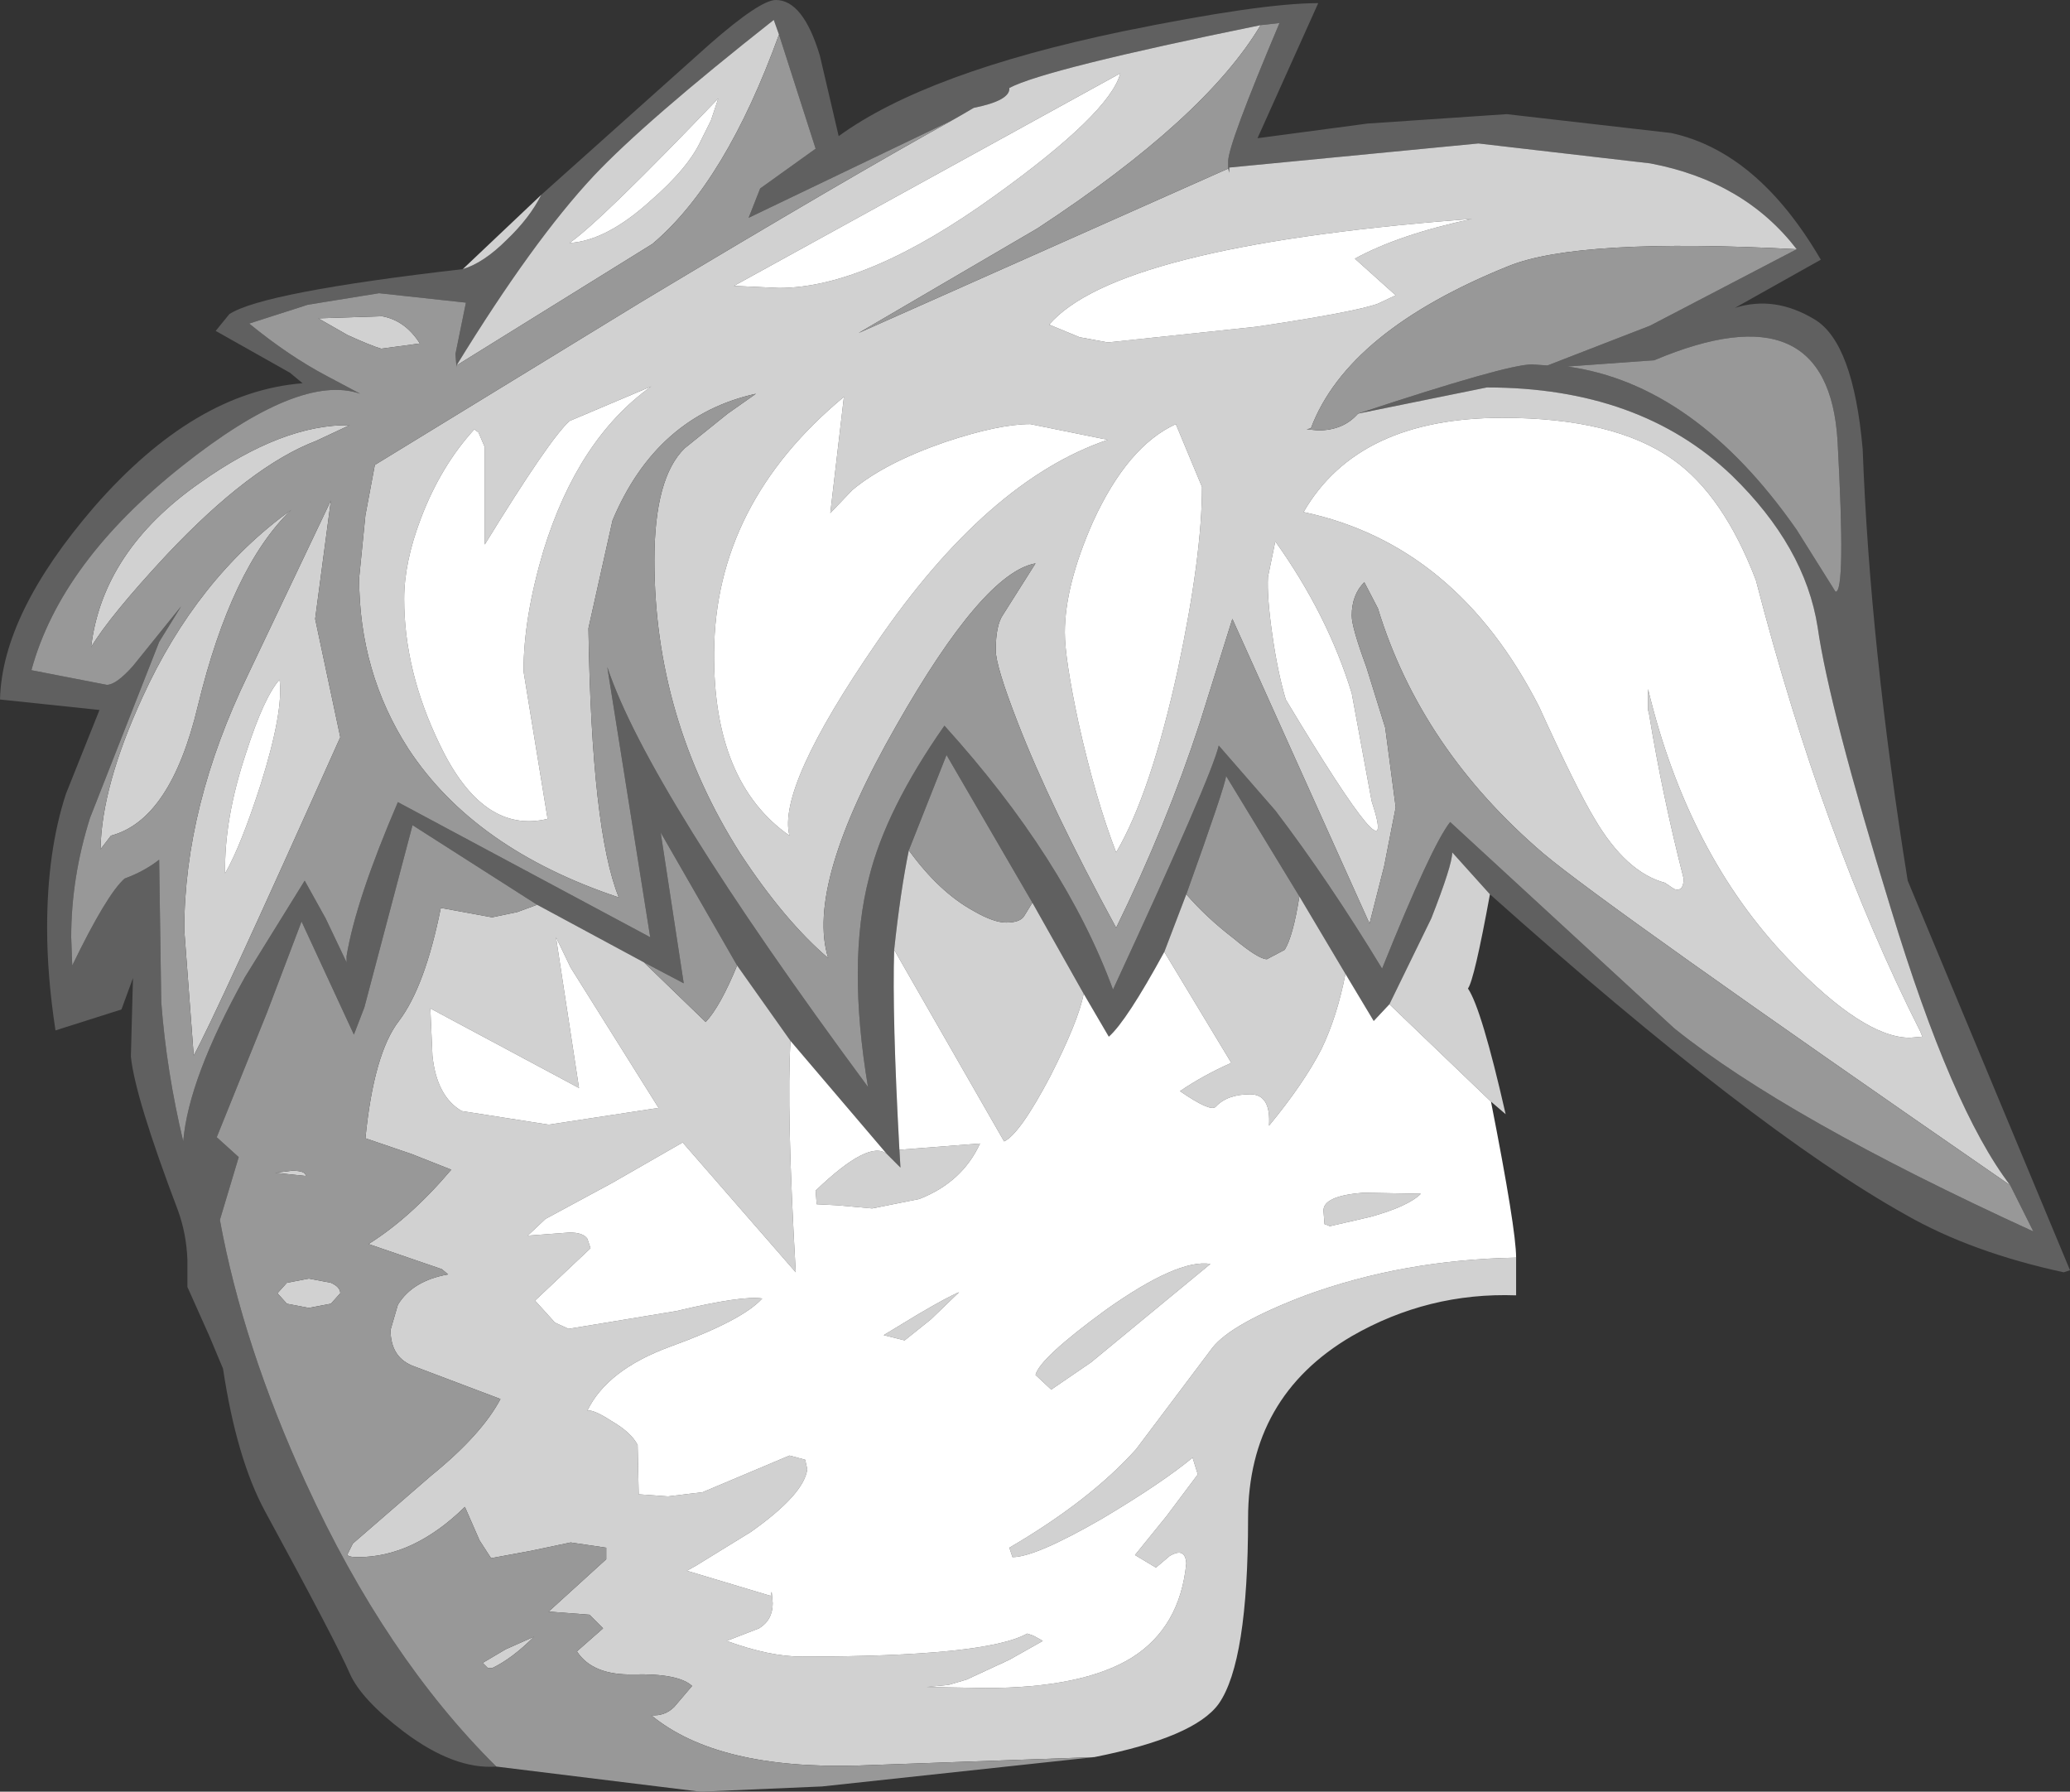 <?xml version="1.0" encoding="UTF-8" standalone="no"?>
<svg xmlns:ffdec="https://www.free-decompiler.com/flash" xmlns:xlink="http://www.w3.org/1999/xlink" ffdec:objectType="shape" height="85.55px" width="98.85px" xmlns="http://www.w3.org/2000/svg">
  <rect width="100%" height="100%" fill="#333333" stroke="none"/>
  <g transform="matrix(1.0, 0.0, 0.0, 1.0, 40.45, 57.1)">
    <path d="M19.75 -55.9 Q9.45 -53.8 7.75 -52.9 7.8 -52.3 6.05 -51.95 L5.45 -51.6 5.1 -51.4 -4.7 -46.7 -4.15 -48.1 -1.5 -50.0 -3.25 -55.45 -3.5 -56.15 Q-9.65 -51.3 -12.1 -48.7 -15.0 -45.6 -18.65 -39.65 L-18.65 -39.55 -18.7 -40.2 -18.2 -42.65 -22.35 -43.1 -25.75 -42.55 -28.55 -41.65 Q-26.65 -40.1 -24.85 -39.15 L-23.25 -38.3 Q-26.15 -39.3 -31.75 -34.85 -37.55 -30.25 -38.95 -25.1 L-35.35 -24.4 Q-34.9 -24.4 -34.1 -25.3 L-31.8 -28.15 -32.85 -26.45 -36.15 -18.05 Q-37.05 -15.2 -37.05 -12.35 L-37.0 -11.0 Q-35.35 -14.4 -34.5 -15.15 -33.55 -15.5 -32.85 -16.05 L-32.75 -9.25 Q-32.5 -5.95 -31.7 -2.6 -31.45 -5.6 -28.75 -10.45 L-25.9 -15.05 -24.9 -13.25 -23.9 -11.15 -23.9 -11.45 Q-23.45 -14.15 -21.45 -18.8 L-9.4 -12.35 -11.45 -25.25 Q-9.5 -19.4 1.0 -5.2 0.0 -11.15 1.05 -15.2 1.85 -18.45 4.65 -22.45 10.4 -16.1 12.7 -9.85 17.4 -20.0 17.75 -21.5 L20.45 -18.4 Q23.0 -15.05 25.55 -10.85 27.9 -16.7 28.8 -17.85 L39.5 -8.0 Q44.85 -3.7 56.65 1.7 L55.55 -0.5 Q52.75 -4.15 49.85 -13.7 46.9 -23.3 46.35 -27.15 45.75 -31.0 42.25 -34.4 37.85 -38.6 30.55 -38.6 L24.4 -37.35 Q31.5 -39.7 32.7 -39.7 L33.45 -39.65 38.35 -41.55 45.35 -45.2 Q42.85 -48.45 38.35 -49.3 L30.15 -50.25 18.25 -49.1 18.25 -48.85 18.2 -49.05 18.2 -49.4 Q18.2 -50.2 20.65 -56.0 L19.75 -55.9 M-14.6 -47.8 L-6.55 -55.0 Q-4.15 -57.1 -3.4 -57.1 -2.1 -57.1 -1.3 -54.45 L-0.4 -50.6 Q3.8 -53.65 13.15 -55.6 19.75 -56.95 22.5 -56.95 L19.6 -50.5 24.85 -51.2 31.5 -51.65 39.35 -50.75 Q43.5 -49.85 46.5 -44.7 L42.4 -42.4 Q44.3 -43.0 46.2 -41.85 48.05 -40.75 48.5 -35.65 48.85 -26.25 50.65 -15.05 L58.4 3.55 58.1 3.65 Q53.7 2.7 50.55 0.9 43.3 -3.15 30.7 -14.4 L28.9 -16.4 Q28.9 -15.8 27.9 -13.25 L25.9 -9.15 25.15 -8.35 23.8 -10.6 21.6 -14.3 18.1 -20.05 Q18.05 -19.55 16.2 -14.4 L15.15 -11.65 Q13.35 -8.35 12.5 -7.6 L11.3 -9.65 8.85 -14.0 4.75 -21.05 2.95 -16.5 Q2.55 -14.55 2.25 -11.75 2.15 -8.6 2.5 -2.2 L2.55 -1.35 1.9 -2.0 -2.7 -7.4 -5.25 -11.0 -8.9 -17.35 -7.8 -10.15 -9.7 -11.15 -14.8 -13.9 -20.75 -17.7 -23.05 -9.0 -23.55 -7.7 -26.05 -13.1 -27.7 -8.75 -30.1 -2.8 -29.05 -1.85 -29.95 1.15 Q-28.85 7.15 -25.85 13.7 -22.05 22.0 -16.75 27.25 -18.75 27.4 -21.15 25.6 -23.2 24.05 -23.75 22.8 -24.4 21.3 -27.8 15.05 -29.15 12.55 -29.8 8.25 L-30.45 6.7 -31.5 4.35 -31.5 3.05 Q-31.55 1.8 -31.95 0.7 -34.0 -4.7 -34.2 -6.65 L-34.1 -10.4 -34.65 -8.9 -37.8 -7.9 Q-38.2 -10.5 -38.2 -12.8 -38.2 -16.45 -37.3 -19.2 L-35.7 -23.2 -40.45 -23.7 Q-40.35 -27.8 -35.95 -32.9 -31.15 -38.4 -26.0 -38.8 L-26.6 -39.3 -30.15 -41.3 -29.5 -42.1 Q-27.9 -43.15 -18.35 -44.25 -17.35 -44.55 -16.25 -45.65 -15.15 -46.7 -14.6 -47.8 M45.35 -31.8 L47.2 -28.85 Q47.7 -28.75 47.3 -36.05 46.85 -43.4 38.55 -39.9 L34.4 -39.6 Q40.5 -38.75 45.35 -31.8" fill="#606060" fill-rule="evenodd" stroke="none"/>
    <path d="M5.1 -51.4 L5.45 -51.6 6.05 -51.95 Q7.8 -52.3 7.75 -52.9 9.45 -53.8 19.75 -55.9 17.1 -51.45 9.1 -46.2 L0.55 -41.2 18.2 -49.05 18.25 -48.85 18.25 -49.1 30.15 -50.25 38.35 -49.3 Q42.85 -48.45 45.35 -45.2 34.95 -45.75 31.6 -44.4 23.9 -41.3 22.15 -36.65 L21.95 -36.6 22.5 -36.55 Q23.7 -36.55 24.4 -37.35 L30.55 -38.6 Q37.85 -38.6 42.25 -34.4 45.75 -31.0 46.35 -27.15 46.9 -23.3 49.85 -13.7 52.75 -4.15 55.55 -0.5 36.15 -13.9 33.25 -16.35 27.4 -21.35 25.35 -28.05 L24.7 -29.3 Q24.1 -28.7 24.1 -27.7 24.1 -27.15 24.8 -25.25 L25.7 -22.35 26.2 -18.55 25.65 -15.75 24.95 -13.0 18.4 -27.55 16.85 -22.6 Q15.25 -17.7 12.85 -12.8 9.7 -18.6 8.15 -22.6 7.1 -25.3 7.1 -26.05 7.1 -27.25 7.45 -27.75 L9.0 -30.2 Q6.5 -29.75 2.35 -22.45 -2.0 -14.85 -0.9 -11.35 -3.0 -13.15 -5.1 -16.35 -9.2 -22.8 -9.2 -30.35 -9.2 -34.3 -7.75 -35.7 L-5.7 -37.35 -4.35 -38.3 Q-9.1 -37.25 -11.2 -32.25 L-12.35 -27.1 Q-12.2 -17.45 -10.9 -14.25 -17.8 -16.55 -20.95 -21.35 -23.3 -25.0 -23.3 -29.5 L-23.0 -32.5 -22.55 -34.9 -9.8 -42.7 Q0.2 -48.7 5.1 -51.4 M-18.65 -39.65 Q-15.0 -45.6 -12.1 -48.7 -9.65 -51.3 -3.5 -56.15 L-3.25 -55.45 Q-5.8 -48.4 -9.3 -45.45 L-18.65 -39.65 M-14.6 -47.8 Q-15.15 -46.7 -16.25 -45.65 -17.35 -44.55 -18.35 -44.25 L-14.6 -47.8 M-14.8 -13.9 L-9.7 -11.15 -6.75 -8.3 Q-6.05 -9.05 -5.25 -11.0 L-2.7 -7.4 Q-2.9 -4.15 -2.45 3.65 L-7.85 -2.55 -11.25 -0.6 -14.4 1.1 -15.25 1.9 -13.25 1.75 Q-12.6 1.75 -12.4 2.05 L-12.25 2.5 -14.9 5.0 -13.95 6.05 -13.3 6.35 -8.15 5.5 Q-5.0 4.75 -4.05 4.9 -5.0 5.95 -8.45 7.2 -11.45 8.3 -12.4 10.25 -12.1 10.2 -11.25 10.75 -10.3 11.3 -10.0 11.9 L-9.95 14.25 -8.55 14.35 -6.9 14.15 -2.75 12.4 -2.0 12.6 -1.9 13.05 Q-2.05 14.25 -4.6 16.05 L-7.2 17.65 -7.65 17.9 -3.65 19.1 -3.6 18.9 -3.55 19.45 Q-3.55 20.25 -4.2 20.65 L-5.75 21.25 Q-3.7 22.0 -2.15 22.0 6.65 22.0 8.6 20.9 L8.9 21.0 9.35 21.25 7.75 22.15 5.7 23.1 4.85 23.35 3.8 23.45 6.6 23.5 Q11.25 23.5 13.6 22.05 15.9 20.6 16.2 17.55 16.15 16.75 15.4 17.2 L14.75 17.75 13.75 17.15 15.25 15.3 16.75 13.3 16.5 12.5 Q15.05 13.7 12.2 15.4 9.0 17.25 7.9 17.25 L7.75 16.8 Q11.6 14.55 13.8 12.1 L17.45 7.25 Q18.35 6.1 21.9 4.75 26.55 3.05 31.95 2.95 L31.95 4.75 Q27.75 4.6 24.1 6.7 19.15 9.6 19.15 15.4 19.15 22.25 17.75 24.25 16.6 25.85 11.8 26.8 L0.55 27.2 Q-6.2 27.4 -9.35 24.8 -8.7 24.85 -8.25 24.4 L-7.4 23.4 Q-8.05 22.8 -10.2 22.85 -12.15 22.9 -12.9 21.75 L-11.65 20.65 -12.3 20.0 -14.25 19.85 -11.5 17.35 -11.5 16.8 -13.2 16.55 -15.1 16.95 -17.0 17.3 -17.55 16.45 -18.25 14.85 Q-20.7 17.25 -23.35 17.25 -23.9 17.25 -23.85 17.1 L-23.6 16.6 -19.85 13.35 Q-17.45 11.4 -16.55 9.7 L-20.65 8.15 Q-21.8 7.75 -21.8 6.4 L-21.45 5.2 Q-20.75 4.05 -19.05 3.75 L-19.35 3.5 -22.85 2.3 Q-20.85 1.05 -18.9 -1.25 L-20.8 -2.0 -23.0 -2.75 Q-22.6 -6.8 -21.4 -8.35 -20.15 -10.0 -19.4 -13.75 L-16.95 -13.3 -15.75 -13.55 -14.8 -13.9 M1.9 -2.0 L2.55 -1.35 2.5 -2.2 6.35 -2.5 Q5.5 -0.65 3.45 0.15 L1.2 0.6 -0.45 0.45 -1.45 0.4 -1.5 -0.25 Q1.05 -2.7 1.9 -2.0 M2.25 -11.75 Q2.55 -14.55 2.95 -16.5 4.4 -14.5 6.05 -13.6 7.0 -13.05 7.6 -13.05 8.25 -13.05 8.45 -13.35 L8.85 -14.0 11.3 -9.65 Q11.05 -8.35 9.7 -5.7 8.25 -2.95 7.5 -2.6 L2.25 -11.75 M15.15 -11.65 L16.2 -14.4 Q17.15 -13.3 18.45 -12.3 19.65 -11.3 20.05 -11.3 L20.9 -11.75 Q21.3 -12.4 21.6 -14.3 L23.8 -10.6 Q23.4 -8.55 22.65 -7.0 21.8 -5.35 20.15 -3.35 20.25 -4.85 19.25 -4.85 18.15 -4.85 17.6 -4.25 17.35 -4.0 15.9 -5.0 17.0 -5.75 18.35 -6.35 L15.15 -11.65 M25.9 -9.15 L27.9 -13.25 Q28.9 -15.8 28.9 -16.4 L30.7 -14.4 Q29.95 -10.3 29.65 -9.9 30.3 -8.95 31.45 -3.9 L30.75 -4.5 25.9 -9.15 M9.65 -41.6 L11.1 -41.0 12.45 -40.75 19.55 -41.5 Q24.25 -42.2 25.35 -42.6 L26.2 -43.0 24.25 -44.75 Q26.35 -45.9 29.85 -46.65 L29.2 -46.6 Q12.85 -45.3 9.65 -41.6 M21.8 -32.65 Q29.1 -31.1 33.05 -23.35 34.8 -19.5 35.7 -18.0 37.2 -15.45 39.05 -14.95 L39.5 -14.65 Q39.95 -14.5 39.95 -15.15 38.95 -19.05 38.3 -23.0 L38.25 -23.2 38.25 -24.2 Q40.15 -16.3 44.95 -11.3 48.55 -7.55 50.75 -7.55 L51.35 -7.6 51.25 -7.85 Q46.6 -17.05 43.4 -29.4 41.85 -33.45 39.45 -35.15 36.65 -37.15 31.3 -37.15 24.4 -37.15 21.8 -32.65 M-2.75 -17.2 Q-3.35 -19.5 1.4 -26.4 6.7 -34.15 12.45 -36.1 L8.75 -36.85 Q7.25 -36.85 4.7 -36.0 1.8 -35.0 0.25 -33.7 L-0.8 -32.6 -0.15 -38.15 Q-6.3 -33.05 -6.35 -25.95 -6.4 -19.75 -2.75 -17.2 M12.85 -16.4 Q14.5 -19.2 15.8 -25.15 16.95 -30.55 16.95 -33.85 L15.7 -36.85 Q13.4 -35.8 11.75 -32.2 10.4 -29.15 10.4 -26.9 10.4 -25.65 11.05 -22.6 11.85 -19.0 12.85 -16.4 M20.1 -29.55 Q20.05 -28.6 20.3 -26.85 20.55 -25.05 20.95 -23.7 26.5 -14.45 25.05 -18.85 L24.1 -24.0 Q22.95 -27.75 20.45 -31.25 L20.1 -29.55 M27.4 -0.1 Q26.8 0.5 25.0 1.0 L23.05 1.45 22.95 1.4 22.8 1.35 22.75 0.7 Q22.75 0.0 24.65 -0.15 L27.4 -0.1 M-5.4 -43.45 L-3.25 -43.35 Q0.95 -43.35 7.05 -47.75 12.55 -51.7 13.05 -53.6 L-5.4 -43.45 M17.35 3.25 L11.65 7.95 9.75 9.25 9.0 8.55 Q9.2 7.75 12.35 5.45 15.8 3.0 17.35 3.25 M5.35 4.6 L4.0 5.9 2.75 6.9 1.75 6.65 3.4 5.65 Q4.85 4.8 5.35 4.6 M-13.25 -45.5 Q-11.5 -45.6 -9.4 -47.5 -7.55 -49.1 -6.95 -50.45 L-6.5 -51.35 -6.15 -52.4 Q-11.75 -46.55 -13.25 -45.5 M-17.3 -31.1 L-17.3 -35.75 -17.6 -36.45 -17.8 -36.6 Q-19.4 -34.85 -20.35 -32.35 -21.15 -30.25 -21.15 -28.5 -21.15 -25.05 -19.45 -21.55 -17.4 -17.25 -14.3 -18.0 L-15.45 -25.05 Q-15.45 -27.6 -14.5 -30.8 -12.85 -36.15 -9.35 -38.65 L-13.25 -37.0 Q-14.2 -36.15 -17.3 -31.1 M-36.1 -26.2 Q-35.55 -30.8 -30.9 -34.05 -26.95 -36.85 -23.75 -36.8 L-25.35 -36.05 Q-28.5 -34.85 -32.5 -30.6 -35.2 -27.7 -36.1 -26.2 M-25.25 -41.9 L-22.2 -42.0 Q-21.1 -41.8 -20.4 -40.7 L-22.25 -40.45 Q-22.75 -40.6 -23.85 -41.1 L-25.25 -41.9 M-25.4 -27.55 L-24.2 -21.9 Q-30.2 -8.5 -31.2 -6.7 L-31.65 -12.7 Q-31.65 -18.6 -28.6 -24.9 L-24.65 -33.2 -25.4 -27.55 M-29.7 -15.4 Q-28.95 -16.7 -28.0 -19.65 -26.9 -23.15 -27.1 -24.65 -27.85 -23.8 -28.7 -21.15 -29.75 -18.0 -29.7 -15.4 M-35.15 -17.2 L-35.65 -16.55 Q-35.6 -19.55 -33.65 -23.8 -31.05 -29.5 -26.55 -32.75 -29.4 -30.0 -31.0 -23.4 -32.3 -17.95 -35.15 -17.2 M-25.85 -0.95 L-27.3 -1.1 -26.5 -1.2 Q-25.85 -1.2 -25.85 -0.95 M-14.25 -3.4 L-9.0 -4.2 -13.2 -10.9 -13.9 -12.35 -12.8 -5.15 -19.9 -8.95 -19.8 -6.7 Q-19.6 -4.75 -18.4 -4.05 L-14.25 -3.4 M-14.95 21.05 Q-16.0 22.1 -16.95 22.55 L-17.15 22.55 -17.4 22.3 -16.3 21.65 -14.95 21.05 M-24.2 4.65 L-24.65 5.15 -25.7 5.35 -26.75 5.15 -27.2 4.65 -26.75 4.15 -25.7 3.95 -24.65 4.15 Q-24.2 4.35 -24.2 4.65" fill="#d1d1d1" fill-rule="evenodd" stroke="none"/>
    <path d="M19.75 -55.9 L20.65 -56.0 Q18.2 -50.2 18.2 -49.4 L18.2 -49.05 0.55 -41.2 9.1 -46.2 Q17.1 -51.45 19.75 -55.9 M45.35 -45.2 L38.35 -41.55 33.45 -39.65 32.7 -39.7 Q31.5 -39.7 24.4 -37.35 23.7 -36.55 22.5 -36.55 L21.95 -36.6 22.15 -36.65 Q23.9 -41.3 31.6 -44.4 34.95 -45.75 45.35 -45.2 M55.55 -0.5 L56.65 1.7 Q44.85 -3.7 39.5 -8.0 L28.8 -17.85 Q27.9 -16.7 25.55 -10.85 23.0 -15.05 20.45 -18.4 L17.75 -21.5 Q17.4 -20.0 12.7 -9.85 10.4 -16.1 4.65 -22.45 1.85 -18.45 1.05 -15.2 0.0 -11.15 1.0 -5.2 -9.5 -19.4 -11.45 -25.25 L-9.4 -12.35 -21.45 -18.8 Q-23.45 -14.15 -23.9 -11.45 L-23.9 -11.15 -24.9 -13.25 -25.9 -15.05 -28.75 -10.45 Q-31.45 -5.6 -31.7 -2.6 -32.5 -5.95 -32.75 -9.25 L-32.85 -16.05 Q-33.55 -15.5 -34.5 -15.15 -35.35 -14.4 -37.0 -11.0 L-37.05 -12.35 Q-37.05 -15.2 -36.15 -18.05 L-32.85 -26.45 -31.8 -28.15 -34.1 -25.3 Q-34.9 -24.4 -35.35 -24.4 L-38.95 -25.1 Q-37.55 -30.25 -31.75 -34.85 -26.15 -39.3 -23.25 -38.3 L-24.85 -39.15 Q-26.65 -40.1 -28.55 -41.65 L-25.75 -42.55 -22.35 -43.1 -18.2 -42.65 -18.7 -40.2 -18.65 -39.55 -18.65 -39.65 -9.3 -45.45 Q-5.8 -48.4 -3.25 -55.45 L-1.5 -50.0 -4.15 -48.1 -4.7 -46.7 5.1 -51.4 Q0.2 -48.7 -9.8 -42.7 L-22.55 -34.9 -23.0 -32.5 -23.3 -29.5 Q-23.3 -25.0 -20.95 -21.35 -17.8 -16.55 -10.9 -14.25 -12.2 -17.45 -12.35 -27.1 L-11.2 -32.25 Q-9.1 -37.25 -4.35 -38.3 L-5.7 -37.35 -7.75 -35.7 Q-9.2 -34.3 -9.2 -30.35 -9.2 -22.8 -5.1 -16.35 -3.0 -13.15 -0.9 -11.35 -2.0 -14.85 2.35 -22.45 6.5 -29.75 9.0 -30.2 L7.45 -27.75 Q7.1 -27.25 7.1 -26.05 7.1 -25.3 8.15 -22.6 9.7 -18.6 12.85 -12.8 15.25 -17.7 16.85 -22.6 L18.4 -27.55 24.95 -13.0 25.65 -15.75 26.2 -18.55 25.7 -22.35 24.8 -25.25 Q24.1 -27.15 24.1 -27.7 24.1 -28.7 24.7 -29.3 L25.35 -28.05 Q27.4 -21.35 33.25 -16.35 36.15 -13.9 55.55 -0.5 M-16.75 27.25 Q-22.05 22.0 -25.85 13.7 -28.85 7.15 -29.95 1.15 L-29.05 -1.85 -30.1 -2.8 -27.7 -8.75 -26.05 -13.1 -23.55 -7.7 -23.05 -9.0 -20.75 -17.7 -14.8 -13.9 -15.75 -13.55 -16.95 -13.3 -19.4 -13.75 Q-20.15 -10.0 -21.4 -8.35 -22.6 -6.8 -23.0 -2.75 L-20.8 -2.0 -18.9 -1.25 Q-20.85 1.05 -22.85 2.3 L-19.35 3.5 -19.05 3.75 Q-20.75 4.05 -21.45 5.2 L-21.8 6.4 Q-21.8 7.75 -20.65 8.15 L-16.55 9.7 Q-17.45 11.4 -19.85 13.35 L-23.6 16.6 -23.85 17.1 Q-23.9 17.25 -23.35 17.25 -20.7 17.25 -18.25 14.85 L-17.55 16.45 -17.0 17.3 -15.1 16.95 -13.2 16.55 -11.5 16.8 -11.5 17.35 -14.25 19.85 -12.3 20.0 -11.65 20.65 -12.9 21.75 Q-12.15 22.9 -10.2 22.85 -8.05 22.8 -7.4 23.4 L-8.25 24.4 Q-8.7 24.85 -9.35 24.8 -6.2 27.4 0.55 27.2 L11.8 26.8 -1.2 28.2 -7.0 28.45 -16.75 27.25 M-9.7 -11.15 L-7.8 -10.15 -8.9 -17.35 -5.25 -11.0 Q-6.05 -9.05 -6.75 -8.3 L-9.7 -11.15 M2.95 -16.5 L4.75 -21.05 8.85 -14.0 8.45 -13.35 Q8.25 -13.05 7.6 -13.05 7.0 -13.05 6.05 -13.6 4.4 -14.5 2.95 -16.5 M16.2 -14.4 Q18.05 -19.55 18.1 -20.05 L21.6 -14.3 Q21.3 -12.4 20.9 -11.75 L20.05 -11.3 Q19.65 -11.3 18.45 -12.3 17.15 -13.3 16.2 -14.4 M45.35 -31.8 Q40.5 -38.75 34.4 -39.6 L38.55 -39.9 Q46.85 -43.4 47.3 -36.05 47.7 -28.75 47.2 -28.85 L45.35 -31.8 M-25.25 -41.9 L-23.85 -41.1 Q-22.75 -40.6 -22.25 -40.45 L-20.4 -40.7 Q-21.1 -41.8 -22.2 -42.0 L-25.25 -41.9 M-36.1 -26.2 Q-35.2 -27.7 -32.5 -30.6 -28.5 -34.85 -25.35 -36.05 L-23.75 -36.8 Q-26.95 -36.85 -30.9 -34.05 -35.55 -30.8 -36.1 -26.2 M-25.4 -27.55 L-24.65 -33.2 -28.6 -24.9 Q-31.65 -18.6 -31.65 -12.7 L-31.2 -6.7 Q-30.2 -8.5 -24.2 -21.9 L-25.4 -27.55 M-25.85 -0.95 Q-25.85 -1.2 -26.5 -1.2 L-27.3 -1.1 -25.85 -0.95 M-35.15 -17.2 Q-32.3 -17.95 -31.0 -23.4 -29.4 -30.0 -26.55 -32.75 -31.05 -29.5 -33.65 -23.8 -35.6 -19.55 -35.65 -16.55 L-35.15 -17.2 M-24.2 4.65 Q-24.2 4.35 -24.65 4.15 L-25.7 3.95 -26.75 4.15 -27.2 4.65 -26.75 5.15 -25.7 5.35 -24.65 5.15 -24.2 4.65 M-14.95 21.05 L-16.3 21.65 -17.4 22.3 -17.15 22.55 -16.95 22.55 Q-16.0 22.1 -14.95 21.05" fill="#989898" fill-rule="evenodd" stroke="none"/>
    <path d="M-2.7 -7.4 L1.9 -2.0 Q1.05 -2.7 -1.5 -0.25 L-1.45 0.4 -0.45 0.45 1.2 0.6 3.45 0.15 Q5.5 -0.65 6.35 -2.5 L2.5 -2.2 Q2.15 -8.6 2.25 -11.75 L7.5 -2.6 Q8.25 -2.95 9.7 -5.7 11.05 -8.35 11.3 -9.65 L12.5 -7.6 Q13.35 -8.35 15.15 -11.65 L18.35 -6.35 Q17.0 -5.75 15.9 -5.0 17.35 -4.0 17.6 -4.25 18.15 -4.85 19.25 -4.85 20.25 -4.85 20.15 -3.35 21.8 -5.35 22.65 -7.0 23.4 -8.55 23.8 -10.6 L25.15 -8.35 25.9 -9.15 30.75 -4.5 Q31.95 1.6 31.95 2.95 26.55 3.05 21.9 4.75 18.35 6.1 17.45 7.25 L13.8 12.1 Q11.6 14.55 7.75 16.8 L7.9 17.25 Q9.0 17.25 12.2 15.4 15.05 13.7 16.5 12.5 L16.75 13.3 15.25 15.3 13.75 17.15 14.75 17.75 15.4 17.2 Q16.15 16.75 16.2 17.55 15.9 20.6 13.6 22.05 11.25 23.5 6.6 23.5 L3.8 23.45 4.85 23.35 5.7 23.1 7.75 22.15 9.35 21.25 8.9 21.0 8.6 20.9 Q6.65 22.0 -2.15 22.0 -3.7 22.0 -5.75 21.25 L-4.2 20.65 Q-3.55 20.25 -3.55 19.45 L-3.6 18.9 -3.65 19.1 -7.65 17.9 -7.2 17.65 -4.6 16.05 Q-2.05 14.25 -1.9 13.05 L-2.0 12.6 -2.75 12.4 -6.9 14.15 -8.55 14.35 -9.95 14.25 -10.0 11.9 Q-10.3 11.3 -11.25 10.75 -12.1 10.2 -12.4 10.25 -11.45 8.3 -8.45 7.2 -5.0 5.95 -4.05 4.9 -5.0 4.75 -8.15 5.5 L-13.3 6.35 -13.95 6.05 -14.9 5.0 -12.25 2.5 -12.4 2.05 Q-12.6 1.75 -13.25 1.75 L-15.25 1.9 -14.4 1.1 -11.25 -0.6 -7.85 -2.55 -2.45 3.65 Q-2.9 -4.15 -2.7 -7.4 M9.65 -41.6 Q12.85 -45.3 29.2 -46.6 L29.85 -46.65 Q26.35 -45.9 24.25 -44.75 L26.2 -43.0 25.35 -42.6 Q24.25 -42.2 19.55 -41.5 L12.45 -40.75 11.1 -41.0 9.65 -41.6 M21.8 -32.65 Q24.4 -37.15 31.3 -37.15 36.65 -37.15 39.45 -35.15 41.85 -33.45 43.4 -29.4 46.6 -17.05 51.25 -7.85 L51.35 -7.6 50.75 -7.55 Q48.55 -7.55 44.95 -11.3 40.15 -16.3 38.25 -24.2 L38.25 -23.2 38.3 -23.0 Q38.95 -19.05 39.95 -15.15 39.95 -14.5 39.5 -14.65 L39.05 -14.95 Q37.2 -15.45 35.7 -18.0 34.8 -19.5 33.05 -23.35 29.1 -31.1 21.8 -32.65 M12.85 -16.4 Q11.85 -19.0 11.05 -22.6 10.4 -25.65 10.4 -26.9 10.4 -29.15 11.75 -32.2 13.4 -35.8 15.7 -36.85 L16.95 -33.85 Q16.95 -30.55 15.8 -25.15 14.5 -19.2 12.85 -16.4 M-2.75 -17.2 Q-6.4 -19.75 -6.35 -25.95 -6.3 -33.05 -0.15 -38.15 L-0.8 -32.6 0.25 -33.7 Q1.8 -35.0 4.7 -36.0 7.25 -36.85 8.75 -36.85 L12.45 -36.1 Q6.7 -34.15 1.4 -26.4 -3.35 -19.5 -2.75 -17.2 M27.4 -0.1 L24.65 -0.15 Q22.75 0.0 22.75 0.7 L22.8 1.35 22.95 1.4 23.05 1.45 25.0 1.0 Q26.8 0.5 27.4 -0.1 M20.1 -29.55 L20.45 -31.25 Q22.95 -27.75 24.1 -24.0 L25.05 -18.85 Q26.5 -14.45 20.95 -23.7 20.55 -25.05 20.3 -26.85 20.05 -28.6 20.1 -29.55 M5.35 4.6 Q4.85 4.8 3.4 5.65 L1.75 6.65 2.75 6.9 4.0 5.9 5.35 4.6 M17.35 3.25 Q15.8 3.0 12.35 5.45 9.2 7.75 9.0 8.55 L9.75 9.25 11.65 7.95 17.35 3.25 M-5.4 -43.45 L13.05 -53.6 Q12.55 -51.7 7.05 -47.75 0.95 -43.35 -3.25 -43.35 L-5.4 -43.45 M-13.25 -45.5 Q-11.75 -46.55 -6.15 -52.4 L-6.5 -51.35 -6.95 -50.45 Q-7.55 -49.1 -9.4 -47.5 -11.5 -45.6 -13.25 -45.5 M-17.3 -31.1 Q-14.2 -36.15 -13.25 -37.0 L-9.35 -38.65 Q-12.85 -36.15 -14.5 -30.8 -15.45 -27.6 -15.45 -25.05 L-14.3 -18.0 Q-17.4 -17.25 -19.45 -21.55 -21.15 -25.05 -21.15 -28.5 -21.15 -30.25 -20.35 -32.35 -19.4 -34.85 -17.8 -36.6 L-17.6 -36.45 -17.3 -35.75 -17.3 -31.1 M-29.7 -15.4 Q-29.75 -18.0 -28.7 -21.15 -27.85 -23.8 -27.1 -24.65 -26.9 -23.15 -28.0 -19.65 -28.95 -16.7 -29.7 -15.4 M-14.25 -3.4 L-18.4 -4.05 Q-19.6 -4.75 -19.8 -6.7 L-19.9 -8.95 -12.8 -5.15 -13.9 -12.35 -13.2 -10.9 -9.0 -4.2 -14.25 -3.4" fill="#ffffff" fill-rule="evenodd" stroke="none"/>
  </g>
</svg>
